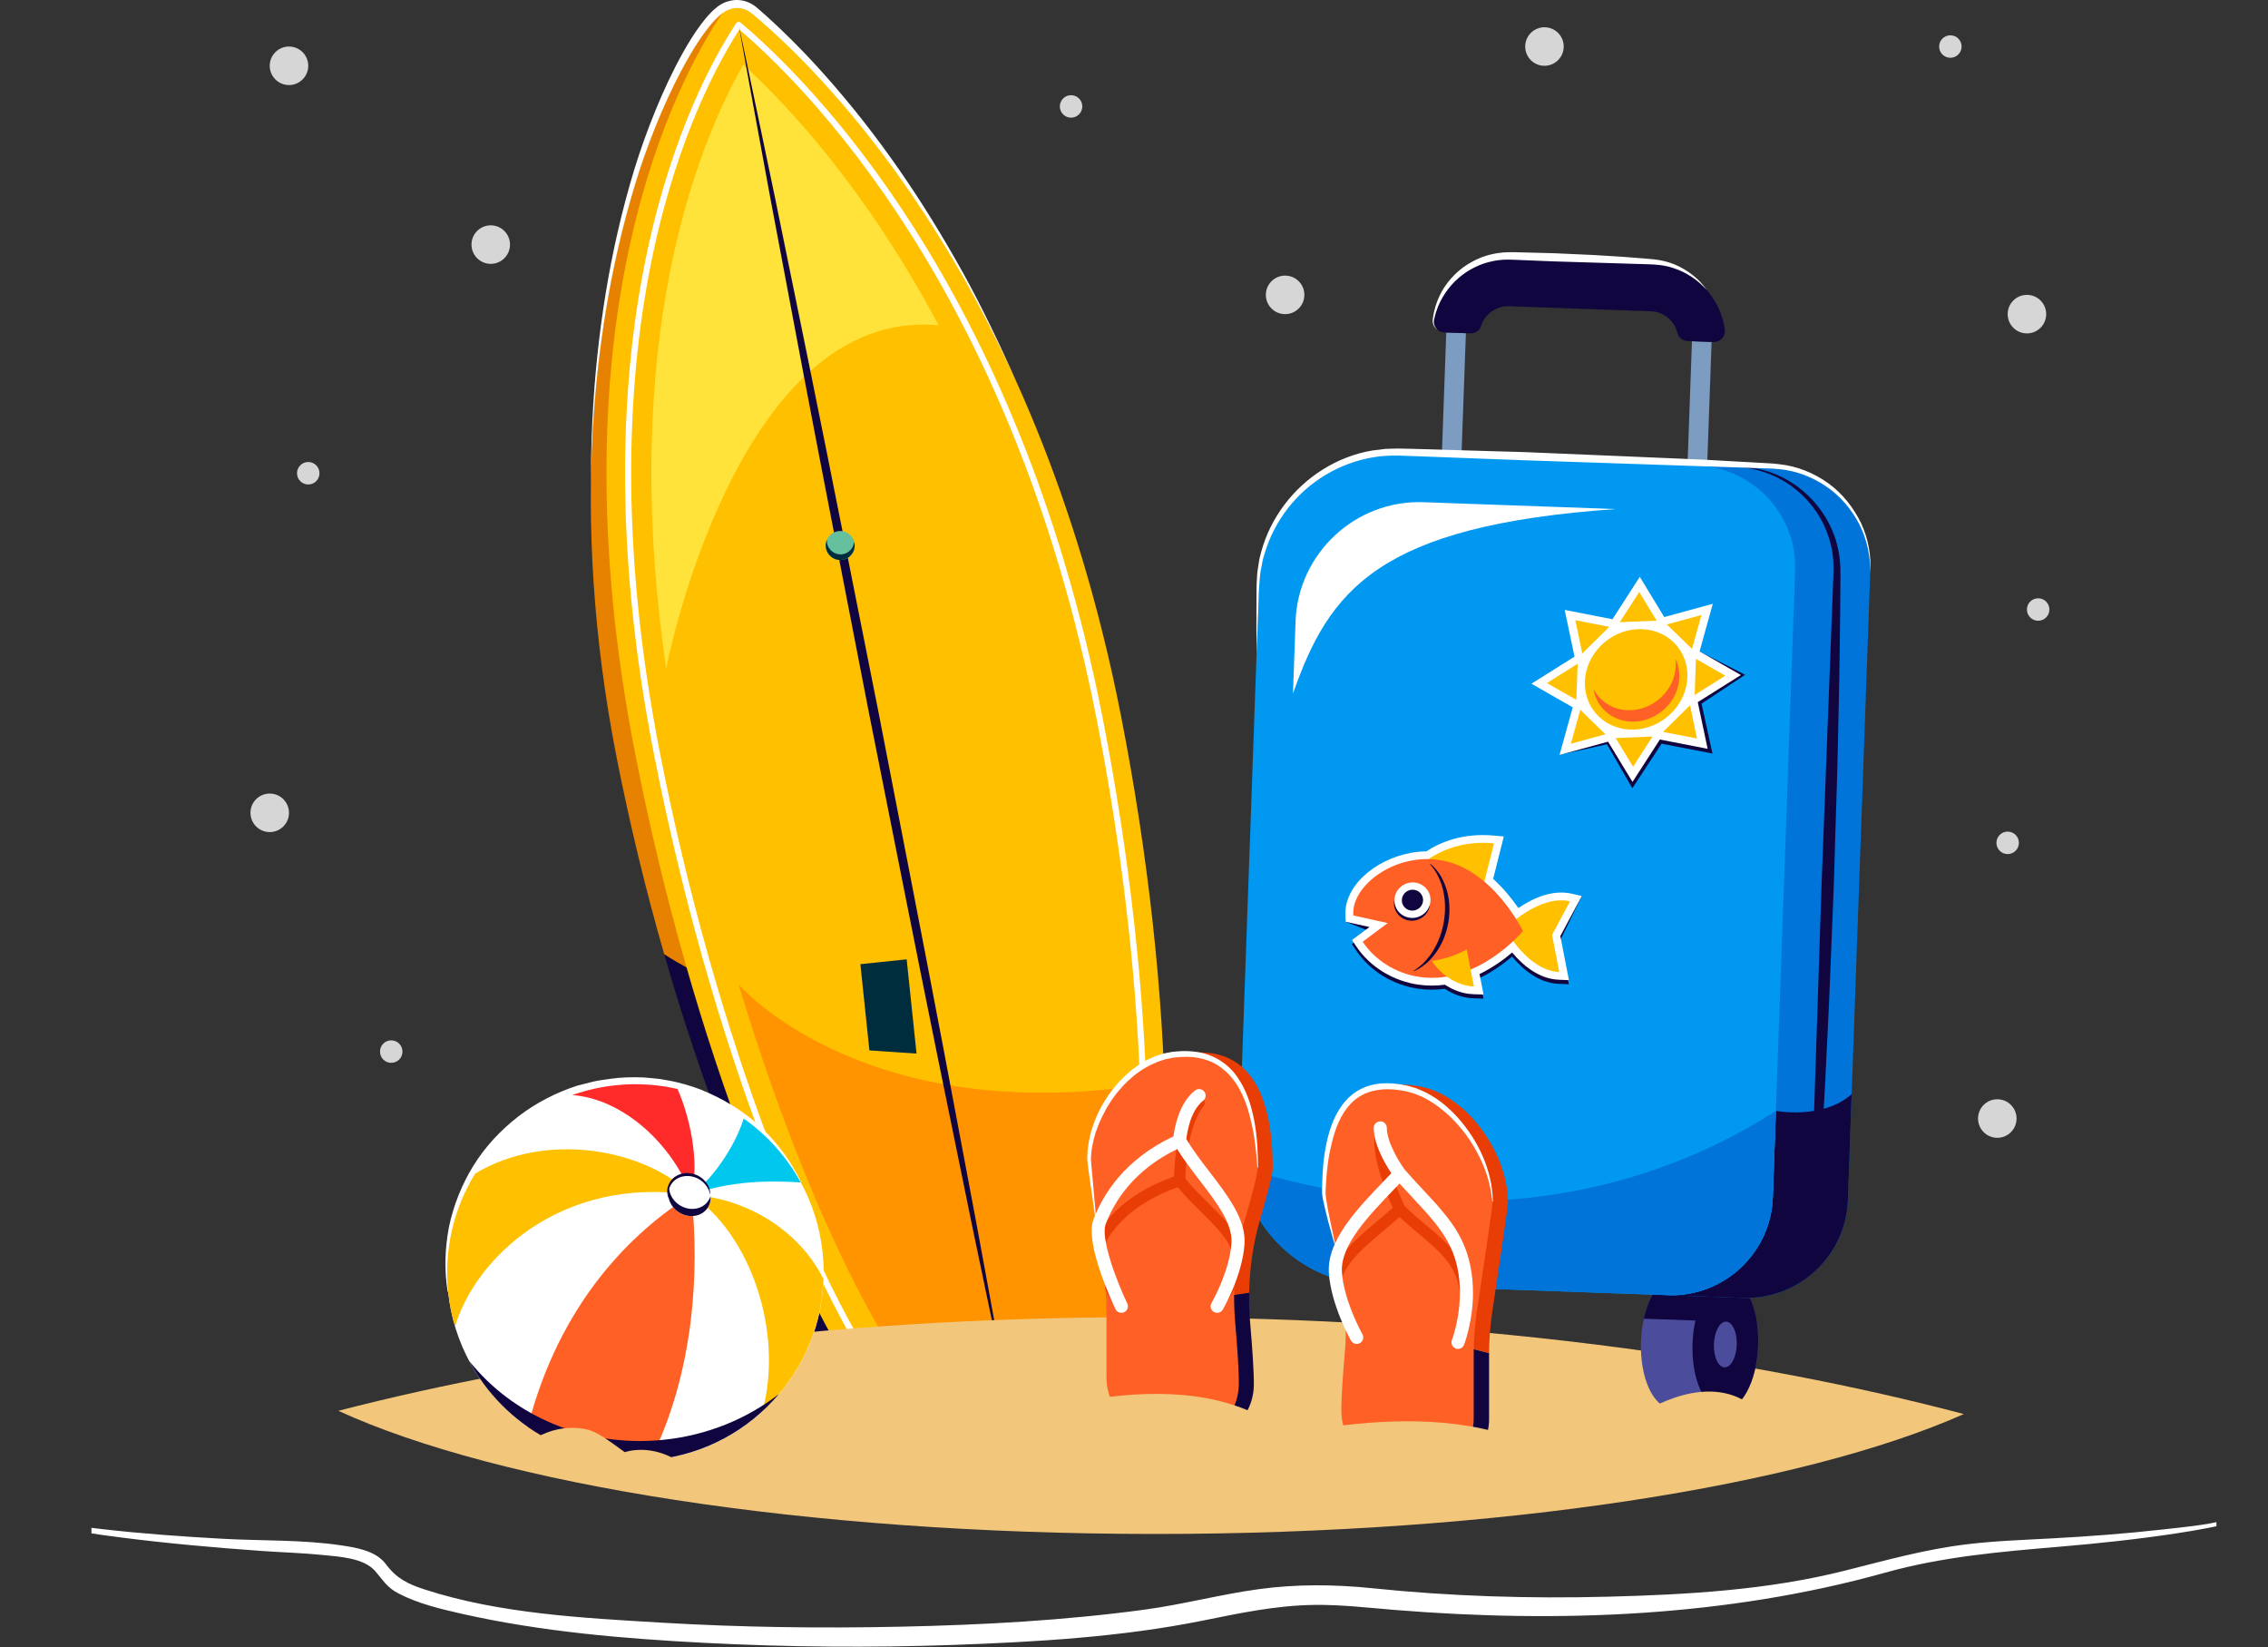 <?xml version="1.0" encoding="UTF-8" standalone="no"?>
<!DOCTYPE svg PUBLIC "-//W3C//DTD SVG 1.1//EN" "http://www.w3.org/Graphics/SVG/1.1/DTD/svg11.dtd">
<svg width="100%" height="100%" viewBox="0 0 555 403" version="1.1" xmlns="http://www.w3.org/2000/svg" xmlns:xlink="http://www.w3.org/1999/xlink" xml:space="preserve" xmlns:serif="http://www.serif.com/" style="fill-rule:evenodd;clip-rule:evenodd;stroke-linejoin:round;stroke-miterlimit:10;">
    <rect x="0" y="0" width="555" height="403" fill="#333333" stroke="none"/>
    <g transform="matrix(1,0,0,1,22.381,-31.028)">
        <g transform="matrix(1,0,0,1,224.579,266.783)">
            <path d="M0,115.449L-20.82,117.179C-28.03,117.779 -31.34,115.25 -34.36,111.119C-49.76,90.119 -65.81,56.079 -78.74,16.26C-80.72,10.189 -82.61,3.989 -84.42,-2.33C-83.75,-1.87 -56.15,16.939 -20.28,12.199L-12.74,50.569L0,115.449Z" style="fill:rgb(17,5,63);fill-rule:nonzero;"/>
        </g>
        <g transform="matrix(1,0,0,1,204.299,37.882)">
            <path d="M0,241.1C-35.87,245.84 -63.47,227.031 -64.14,226.571L-64.149,226.571C-68.62,211.04 -72.56,194.84 -75.8,178.38C-87.59,118.36 -81.04,69.04 -70.92,36.69C-64.47,16.11 -54.14,-2.819 -48.279,-4.74L0,241.1Z" style="fill:rgb(231,129,0);fill-rule:nonzero;"/>
        </g>
        <g transform="matrix(1,0,0,1,251.911,210.276)">
            <path d="M0,-4.257C13.522,64.597 14.438,130.952 3.12,165.085C2.207,167.839 -0.245,169.708 -3.266,169.958L-48.271,173.695C-51.291,173.946 -54.387,172.538 -56.335,170.022C-80.481,138.834 -105.243,74.459 -118.767,5.605C-139.9,-101.996 -108.206,-160.082 -97.883,-175.492C-96.265,-177.908 -92.72,-178.203 -90.22,-176.129C-74.27,-162.901 -21.134,-111.859 0,-4.257" style="fill:rgb(255,192,0);fill-rule:nonzero;"/>
        </g>
        <g transform="matrix(-1,0,0,1,195.539,46.842)">
            <path d="M54.89,147.7L54.901,147.7C66.68,66.91 46.94,19.17 36.031,0C25.09,10.01 6.01,30.39 -11.79,63.78C37.821,59.08 54.89,147.7 54.89,147.7" style="fill:rgb(255,226,58);fill-rule:nonzero;"/>
        </g>
        <g transform="matrix(-0.997,0.083,0.083,0.997,161.793,278.783)">
            <path d="M-75.781,97.288L-34.058,97.288C-19.803,74.983 -6.444,36.448 2.841,-7.17C2.841,-7.17 -22.491,27.965 -87.952,25.821C-86.472,55.269 -82.328,80.543 -75.781,97.288" style="fill:rgb(255,147,0);fill-rule:nonzero;"/>
        </g>
        <g transform="matrix(1,0,0,1,249.959,42.442)">
            <path d="M0,332.27C-0.27,333.09 -1,333.64 -1.9,333.72L-47.35,337.49C-48.25,337.57 -49.17,337.15 -49.74,336.4C-73.939,305.16 -98.21,241.02 -111.56,173.04C-132.24,67.73 -102.01,10.54 -91.58,-5.3C-75.37,8.33 -24,58.73 -3.31,164.05C10.04,232.04 11.33,298.08 0,332.27Z" style="fill:none;fill-rule:nonzero;stroke:white;stroke-width:1.5px;"/>
        </g>
        <g transform="matrix(1,0,0,1,158.366,372.709)">
            <path d="M0,-335.691C3.005,-321.754 5.863,-307.789 8.799,-293.839L17.357,-251.94C23.04,-224.003 28.518,-196.024 34.107,-168.069C39.512,-140.077 45.016,-112.105 50.328,-84.094L58.25,-42.071C60.808,-28.046 63.444,-14.037 65.932,0C62.926,-13.935 60.067,-27.901 57.131,-41.85L48.57,-83.75C42.895,-111.688 37.409,-139.664 31.825,-167.621C26.427,-195.614 20.915,-223.585 15.608,-251.596L7.686,-293.62C5.126,-307.644 2.49,-321.653 0,-335.691" style="fill:rgb(17,5,63);fill-rule:nonzero;"/>
        </g>
        <g transform="matrix(1,0,0,1,226.136,55.854)">
            <path d="M0,68.129C-4.135,59.257 -8.499,50.487 -13.379,42C-18.274,33.525 -23.539,25.263 -29.254,17.319C-34.967,9.376 -41.13,1.754 -47.763,-5.437C-51.066,-9.044 -54.516,-12.517 -58.094,-15.849C-58.984,-16.686 -59.883,-17.516 -60.804,-18.319C-61.713,-19.136 -62.633,-19.94 -63.572,-20.722C-64.041,-21.107 -64.498,-21.537 -64.979,-21.872C-65.467,-22.208 -66.004,-22.471 -66.569,-22.645C-67.7,-22.988 -68.947,-22.954 -70.032,-22.496L-70.034,-22.496L-70.041,-22.494C-70.143,-22.454 -70.257,-22.506 -70.296,-22.608L-70.305,-22.64L-70.312,-22.673L-70.056,-22.523C-71.213,-22.099 -72.218,-21.27 -73.119,-20.384C-74.023,-19.489 -74.85,-18.509 -75.623,-17.49C-77.171,-15.451 -78.554,-13.284 -79.843,-11.065C-82.422,-6.625 -84.655,-1.987 -86.688,2.731C-88.715,7.453 -90.526,12.268 -92.123,17.153C-93.697,22.046 -95.099,26.995 -96.328,31.987C-98.803,41.968 -100.596,52.113 -101.846,62.321C-103.09,72.531 -103.746,82.81 -103.918,93.095C-103.916,82.808 -103.431,72.51 -102.353,62.26C-101.27,52.013 -99.64,41.809 -97.32,31.744C-96.168,26.709 -94.843,21.714 -93.337,16.759C-91.81,11.811 -90.064,6.928 -88.097,2.129C-86.122,-2.669 -83.944,-7.392 -81.389,-11.962C-80.11,-14.246 -78.732,-16.49 -77.146,-18.65C-76.353,-19.73 -75.495,-20.786 -74.509,-21.792C-73.511,-22.783 -72.415,-23.795 -70.675,-24.411C-69.762,-24.733 -68.761,-24.256 -68.438,-23.343C-68.405,-23.252 -68.38,-23.149 -68.363,-23.057L-68.357,-23.023L-70.807,-24.325L-70.804,-24.326C-69.243,-24.959 -67.527,-24.966 -66.01,-24.485C-65.251,-24.241 -64.538,-23.88 -63.9,-23.427C-63.736,-23.319 -63.59,-23.19 -63.437,-23.071L-63.069,-22.755L-62.37,-22.142C-61.431,-21.333 -60.513,-20.503 -59.606,-19.662C-58.688,-18.832 -57.794,-17.979 -56.909,-17.119C-53.351,-13.692 -49.934,-10.133 -46.668,-6.446C-40.111,0.906 -34.048,8.671 -28.448,16.74C-22.846,24.81 -17.708,33.183 -12.948,41.754C-8.203,50.337 -3.984,59.189 0,68.129" style="fill:white;fill-rule:nonzero;"/>
        </g>
        <g transform="matrix(1,0,0,1,5.68434e-14,-1.392)">
            <clipPath id="_clip1">
                <rect x="0" y="342.335" width="520" height="98.988" clip-rule="nonzero"/>
            </clipPath>
            <g clip-path="url(#_clip1)">
                <g transform="matrix(0.002,-1,-1,-0.002,256.832,182.285)">
                    <path d="M-195.675,-201.74C-213.315,-162.211 -225.255,-88.332 -225.404,-3.692C-225.555,82.078 -213.556,156.838 -195.675,196.031C-182.375,144.994 -172.505,76.802 -172.367,-1.478C-172.227,-81.138 -182.205,-150.376 -195.675,-201.74" style="fill:rgb(242,198,123);fill-rule:nonzero;"/>
                </g>
                <g transform="matrix(1,0,0,1,-22.381,435.298)">
                    <path d="M0,-35.131C0.848,-32.669 8.677,-31.312 10.488,-30.946C15.281,-29.98 20.145,-29.344 25,-28.788C34.817,-27.664 44.683,-26.961 54.548,-26.421C64.098,-25.899 73.913,-26.224 83.383,-24.831C87.214,-24.269 91.977,-23.507 94.446,-20.196C97.034,-16.727 99.747,-15.371 103.997,-13.997C122.292,-8.08 142.676,-7.046 161.747,-5.911C181.322,-4.746 200.944,-4.499 220.546,-4.92C240.434,-5.347 260.384,-6.421 280.109,-9.09C289.481,-10.359 298.625,-12.81 307.977,-14.092C317.277,-15.366 326.621,-15.277 335.941,-14.313C355.021,-12.338 374.223,-11.76 393.395,-12.251C412.707,-12.745 432.589,-13.871 451.388,-18.608C461.313,-21.108 470.961,-23.818 481.165,-25.062C488.147,-25.912 495.178,-26.141 502.198,-26.523C511.187,-27.012 520.177,-27.684 529.125,-28.688C534.245,-29.263 539.425,-29.707 544.431,-30.941C553.45,-33.164 554.415,-34.798 554.888,-35.395C555.515,-32.788 549.26,-31.273 547.487,-30.767C542.577,-29.367 537.512,-28.501 532.471,-27.733C522.899,-26.276 513.249,-25.264 503.602,-24.448C489.337,-23.242 475.237,-22.021 461.375,-18.152C422.532,-7.308 381.466,-5.765 341.363,-9.011C334.7,-9.551 328.119,-10.348 321.413,-10.242C312.179,-10.097 303.489,-8.255 294.491,-6.437C274.391,-2.375 253.664,-1.184 233.21,-0.454C213.065,0.264 192.893,0.085 172.76,-0.945C152.757,-1.969 132.517,-3.668 112.942,-8.089C107.754,-9.261 102.335,-10.566 97.579,-13.013C94.643,-14.524 93.784,-16.257 91.803,-18.529C88.984,-21.765 82.987,-22.051 79.014,-22.454C74.043,-22.958 69.027,-23.091 64.043,-23.445C52.547,-24.263 41.057,-25.274 29.624,-26.74C24.124,-27.446 18.619,-28.226 13.192,-29.378C10.673,-29.912 -0.078,-31.983 0,-35.131" style="fill:white;fill-rule:nonzero;"/>
                </g>
            </g>
        </g>
        <g transform="matrix(-0.102,-0.995,-0.995,0.102,123.782,297.224)">
            <path d="M-45.822,-50.74C-71.262,-50.74 -91.884,-30.118 -91.884,-4.678C-91.884,20.759 -71.261,41.382 -45.822,41.382C-20.384,41.381 0.239,20.76 0.238,-4.679C0.239,-30.118 -20.384,-50.741 -45.822,-50.74" style="fill:white;fill-rule:nonzero;"/>
        </g>
        <g transform="matrix(1,0,0,1,87.17,294.603)">
            <path d="M0,52.421C-0.868,47.2 -0.675,41.796 0.326,36.525C1.439,31.277 3.457,26.183 6.32,21.572C9.177,16.952 12.965,12.926 17.258,9.575C21.586,6.256 26.505,3.709 31.71,2.028L35.684,1.021C37.013,0.71 38.379,0.585 39.724,0.362C42.424,-0.033 45.165,-0.094 47.89,0.015C49.251,0.085 50.605,0.269 51.96,0.4C53.299,0.657 54.651,0.837 55.973,1.162C58.618,1.796 61.228,2.606 63.692,3.744C68.652,5.925 73.252,8.901 77.124,12.627C80.936,16.402 84.182,20.734 86.41,25.535L86.413,25.541C86.437,25.591 86.414,25.65 86.364,25.674C86.316,25.696 86.261,25.677 86.235,25.632C81.13,16.463 72.882,9.04 63.11,5.182C58.248,3.236 53.057,2.054 47.814,1.894C45.197,1.836 42.565,1.887 39.976,2.293C38.687,2.517 37.376,2.641 36.104,2.947L32.302,3.938C22.292,7.07 13.449,13.697 7.62,22.432C1.8,31.188 -0.785,41.942 0.199,52.4C0.204,52.456 0.164,52.505 0.109,52.51C0.057,52.515 0.01,52.478 0.001,52.427L0,52.421Z" style="fill:white;fill-rule:nonzero;"/>
        </g>
        <g transform="matrix(-0.37,-0.929,-0.929,0.37,97.575,306.571)">
            <path d="M-33.768,-39.533C-17.576,-11.48 -28.695,15.413 -42.31,26.099C-39.47,25.852 -36.611,25.33 -33.768,24.522C-23.616,21.636 -15.229,15.556 -9.382,7.689C-6.116,-12.13 -18.879,-32.916 -33.768,-39.533" style="fill:rgb(255,192,0);fill-rule:nonzero;"/>
        </g>
        <g transform="matrix(0.825,-0.565,-0.565,-0.825,152.163,313.347)">
            <path d="M-10.081,-5.21C-7.041,7.567 -10.399,23.391 -20.297,31.38C-16.816,30.463 -13.382,29.106 -10.081,27.306C-5.525,24.828 -1.563,21.693 1.761,18.07C0.575,11.381 -3.626,0.344 -10.081,-5.21" style="fill:rgb(255,42,42);fill-rule:nonzero;"/>
        </g>
        <g transform="matrix(1,0,0,1,173.557,307.711)">
            <path d="M0,12.59C-7.81,12.08 -17.51,12.21 -26.77,15.63C-20.52,10.92 -15.56,2.38 -13.96,-3.04C-8.22,1 -3.41,6.34 0,12.59" style="fill:rgb(0,199,238);fill-rule:nonzero;"/>
        </g>
        <g transform="matrix(-1,0,0,1,118.897,324.24)">
            <path d="M-17.87,64.001L-17.86,64.001C-6.82,64.9 3.66,61.801 12.13,55.891C4.359,25.411 -13.5,8.071 -27.891,-0.899C-30,17.761 -28.52,42.781 -17.87,64.001" style="fill:rgb(255,96,38);fill-rule:nonzero;"/>
        </g>
        <g transform="matrix(0,1,1,0,168.868,366.001)">
            <path d="M-22.08,10.26L-22.07,10.26C-9.41,9.84 2.16,4.22 10.32,-4.69C-9.36,0.659 -33.28,-7.85 -42.66,-22.08C-41.87,-8.82 -34.229,4.15 -22.08,10.26" style="fill:rgb(255,192,0);fill-rule:nonzero;"/>
        </g>
        <g transform="matrix(-0.102,-0.995,-0.995,0.102,145.293,318.602)">
            <path d="M-5.068,-5.612C-7.826,-5.922 -10.062,-3.893 -10.062,-1.08C-10.062,1.734 -7.826,4.266 -5.068,4.576C-2.31,4.886 -0.074,2.857 -0.073,0.044C-0.074,-2.77 -2.31,-5.302 -5.068,-5.612" style="fill:white;fill-rule:nonzero;"/>
        </g>
        <g transform="matrix(1,0,0,1,141.219,318)">
            <path d="M0,6.116C-0.281,5.493 -0.366,4.782 -0.317,4.064C-0.229,3.352 0.038,2.649 0.455,2.033C1.305,0.786 2.817,0.093 4.288,-0.008C5.773,-0.032 7.255,0.459 8.347,1.408C8.887,1.887 9.347,2.446 9.684,3.066C9.985,3.705 10.205,4.381 10.208,5.065L10.208,5.073C10.208,5.094 10.191,5.11 10.171,5.11C10.153,5.11 10.139,5.098 10.135,5.081C9.565,2.482 6.943,0.581 4.324,0.74C3.024,0.785 1.729,1.368 0.912,2.396C0.078,3.411 -0.213,4.818 0.073,6.1C0.078,6.12 0.065,6.14 0.045,6.144C0.027,6.148 0.011,6.139 0.003,6.124L0,6.116Z" style="fill:rgb(17,5,63);fill-rule:nonzero;"/>
        </g>
        <g transform="matrix(1,0,0,1,151.485,326.842)">
            <path d="M0,-3.156C0.211,-0.695 -1.505,1.4 -4.092,1.664C-6.897,1.95 -9.642,-0.02 -10.23,-2.735C-10.416,-3.57 -10.368,-4.38 -10.141,-5.106C-10.119,-4.897 -10.088,-4.689 -10.046,-4.472C-9.457,-1.759 -6.714,0.203 -3.918,-0.083C-1.979,-0.28 -0.517,-1.515 0,-3.156" style="fill:rgb(17,5,63);fill-rule:nonzero;"/>
        </g>
        <g transform="matrix(0.106,-0.994,-0.994,-0.106,129.39,338.83)">
            <path d="M-28.937,-42.165C-38.473,-35.711 -45.601,-25.696 -48.162,-13.543C-52.132,5.303 -43.96,23.896 -28.937,34.083C-41.106,22.087 -47.057,3.623 -43.089,-15.214C-40.855,-25.811 -35.792,-35.044 -28.937,-42.165" style="fill:rgb(17,5,63);fill-rule:nonzero;"/>
        </g>
        <g transform="matrix(-0.02,1,1,0.02,125.486,364.047)">
            <path d="M22.138,-20.166C22.138,-20.166 15.184,-14.203 16.653,-4.506C17.121,-1.421 19.283,1.292 22.138,5.46C22.138,5.46 18.975,13.609 26.599,21.837L22.138,-20.166Z" style="fill:rgb(242,198,123);fill-rule:nonzero;"/>
        </g>
        <g transform="matrix(1,0,0,1,387.78,376.011)">
            <path d="M0,-32.559C-4.434,-32.717 -8.284,-25.657 -8.6,-16.79C-8.915,-7.923 -5.577,-0.607 -1.145,-0.45L11.472,0C15.905,0.158 19.755,-6.902 20.07,-15.769C20.387,-24.636 17.049,-31.952 12.615,-32.11L0,-32.559Z" style="fill:rgb(76,76,157);fill-rule:nonzero;"/>
        </g>
        <g transform="matrix(-0.999,-0.036,-0.036,0.999,380.086,342.84)">
            <path d="M-27.866,10.807L-0.175,10.807C-1.31,4.696 -4.254,0.338 -7.709,0.338L-20.333,0.338C-23.787,0.338 -26.731,4.697 -27.866,10.807" style="fill:rgb(17,5,63);fill-rule:nonzero;"/>
        </g>
        <g transform="matrix(0.036,-0.999,-0.999,-0.036,400.395,351.945)">
            <path d="M-8.027,-7.746C-16.9,-7.747 -24.092,-4.151 -24.092,0.286C-24.092,4.722 -16.9,8.318 -8.027,8.319C0.845,8.318 8.038,4.723 8.038,0.286C8.038,-4.151 0.846,-7.746 -8.027,-7.746" style="fill:rgb(17,5,63);fill-rule:nonzero;"/>
        </g>
        <g transform="matrix(0.036,-0.999,-0.999,-0.036,400.022,357.164)">
            <path d="M-2.798,-2.7C-5.89,-2.7 -8.396,-1.446 -8.396,0.1C-8.395,1.645 -5.89,2.898 -2.798,2.898C0.294,2.897 2.8,1.644 2.799,0.099C2.8,-1.446 0.294,-2.699 -2.798,-2.7" style="fill:rgb(76,76,157);fill-rule:nonzero;"/>
        </g>
        <g transform="matrix(1,0,0,1,315.632,373.442)">
            <path d="M0,-32.559C-4.433,-32.717 -8.283,-25.657 -8.599,-16.79C-8.914,-7.923 -5.576,-0.608 -1.144,-0.45L11.473,0C15.906,0.158 19.756,-6.903 20.071,-15.769C20.388,-24.636 17.05,-31.952 12.616,-32.11L0,-32.559Z" style="fill:rgb(76,76,157);fill-rule:nonzero;"/>
        </g>
        <g transform="matrix(-0.999,-0.036,-0.036,0.999,307.938,340.271)">
            <path d="M-27.866,10.807L-0.175,10.807C-1.31,4.696 -4.254,0.338 -7.709,0.338L-20.333,0.338C-23.787,0.338 -26.731,4.697 -27.866,10.807" style="fill:rgb(17,5,63);fill-rule:nonzero;"/>
        </g>
        <g transform="matrix(0.036,-0.999,-0.999,-0.036,328.248,349.375)">
            <path d="M-8.027,-7.746C-16.899,-7.747 -24.092,-4.151 -24.092,0.286C-24.091,4.722 -16.9,8.318 -8.027,8.319C0.845,8.318 8.038,4.723 8.038,0.286C8.038,-4.151 0.846,-7.746 -8.027,-7.746" style="fill:rgb(17,5,63);fill-rule:nonzero;"/>
        </g>
        <g transform="matrix(0.036,-0.999,-0.999,-0.036,327.874,354.594)">
            <path d="M-2.798,-2.7C-5.89,-2.7 -8.396,-1.446 -8.396,0.1C-8.395,1.645 -5.89,2.898 -2.798,2.898C0.294,2.897 2.8,1.644 2.799,0.099C2.8,-1.446 0.294,-2.699 -2.798,-2.7" style="fill:rgb(76,76,157);fill-rule:nonzero;"/>
        </g>
        <g transform="matrix(-0.999,-0.036,-0.036,0.999,332.144,112.313)">
            <rect x="-4.198" y="0.075" width="4.809" height="34.293" style="fill:rgb(125,156,194);"/>
        </g>
        <g transform="matrix(-0.999,-0.036,-0.036,0.999,392.271,114.454)">
            <rect x="-4.199" y="0.075" width="4.81" height="34.293" style="fill:rgb(125,156,194);"/>
        </g>
        <g transform="matrix(1,0,0,1,337.411,96.254)">
            <path d="M0,16.321C1.159,16.363 2.261,15.669 2.608,14.563C3.525,11.646 6.306,9.573 9.506,9.687L44.166,10.921C47.365,11.035 49.991,13.301 50.698,16.275C50.967,17.404 52.017,18.174 53.175,18.215L59.556,18.442C61.166,18.5 62.487,17.11 62.281,15.511C61.146,6.69 53.75,-0.291 44.577,-0.618L9.916,-1.852C0.743,-2.179 -7.131,4.258 -8.891,12.976C-9.21,14.556 -7.991,16.037 -6.38,16.094L0,16.321Z" style="fill:rgb(17,5,63);fill-rule:nonzero;"/>
        </g>
        <g transform="matrix(1,0,0,1,395.259,102.502)">
            <path d="M0,-0.548C-2.179,-2.993 -4.991,-4.88 -8.106,-5.881C-11.219,-6.992 -14.559,-6.776 -17.82,-6.928L-37.475,-7.529L-47.299,-7.929C-48.119,-7.976 -48.927,-7.949 -49.741,-7.936C-50.551,-7.856 -51.364,-7.804 -52.159,-7.622C-53.758,-7.324 -55.321,-6.81 -56.774,-6.072C-59.707,-4.651 -62.234,-2.403 -64.037,0.319C-64.918,1.689 -65.691,3.149 -66.172,4.717C-66.323,5.098 -66.409,5.499 -66.512,5.895C-66.601,6.293 -66.745,6.684 -66.772,7.091C-66.828,7.91 -66.451,8.732 -65.814,9.25C-66.508,8.808 -67.021,7.994 -67.055,7.076C-67.062,6.599 -66.947,6.223 -66.893,5.8C-66.822,5.386 -66.768,4.966 -66.646,4.563C-66.289,2.91 -65.619,1.327 -64.813,-0.19C-63.112,-3.173 -60.556,-5.75 -57.443,-7.414C-56.681,-7.862 -55.86,-8.194 -55.045,-8.545C-54.206,-8.824 -53.364,-9.125 -52.489,-9.287C-51.624,-9.508 -50.737,-9.596 -49.852,-9.706C-48.985,-9.75 -48.016,-9.798 -47.232,-9.777L-37.403,-9.526L-27.582,-9.082C-24.31,-8.865 -21.036,-8.716 -17.767,-8.432C-16.122,-8.293 -14.519,-8.2 -12.84,-8.022C-11.107,-7.826 -9.405,-7.419 -7.812,-6.766C-6.223,-6.102 -4.746,-5.219 -3.424,-4.173C-2.082,-3.151 -0.944,-1.898 0,-0.548" style="fill:white;fill-rule:nonzero;"/>
        </g>
        <g transform="matrix(1,0,0,1,392.992,349.033)">
            <path d="M0,-204.094L18.376,-203.44C32.011,-202.954 42.768,-191.402 42.282,-177.767L36.82,-24.403C36.334,-10.758 24.782,0 11.147,-0.487L-7.229,-1.141L0,-204.094Z" style="fill:rgb(0,116,216);fill-rule:nonzero;"/>
        </g>
        <g transform="matrix(1,0,0,1,430.736,349.032)">
            <path d="M0,-50.327L-0.924,-24.402C-1.41,-10.758 -12.962,0 -26.597,-0.486L-44.973,-1.14C-31.338,-0.655 -19.776,-11.412 -19.29,-25.056L-18.536,-46.23C-18.536,-46.23 -7.051,-44.041 0,-50.327" style="fill:rgb(17,5,63);fill-rule:nonzero;"/>
        </g>
        <g transform="matrix(1,0,0,1,402.484,348.406)">
            <path d="M0,-203.133C2.412,-203.167 4.852,-202.869 7.212,-202.199C9.566,-201.513 11.821,-200.452 13.895,-199.094C18.041,-196.376 21.425,-192.401 23.445,-187.742C24.462,-185.415 25.087,-182.913 25.36,-180.369C25.494,-179.12 25.523,-177.761 25.506,-176.582L25.487,-172.966C25.483,-168.142 25.375,-163.323 25.322,-158.502C25.229,-148.859 24.954,-139.222 24.754,-129.583L23.879,-100.675L22.708,-71.778C22.215,-62.149 21.823,-52.516 21.229,-42.891L20.378,-28.453L20.14,-24.843C20.074,-23.667 19.945,-22.31 19.723,-21.072C19.27,-18.55 18.451,-16.102 17.288,-13.843C14.933,-9.336 11.265,-5.612 6.929,-3.2C4.761,-1.993 2.433,-1.102 0.035,-0.582C-2.369,-0.085 -4.824,0.034 -7.229,-0.175C-2.408,-0.01 2.442,-1.305 6.535,-3.841C10.636,-6.363 13.98,-10.091 16.023,-14.443C17.043,-16.619 17.749,-18.939 18.096,-21.316C18.269,-22.506 18.35,-23.7 18.377,-24.906L18.496,-28.519L18.974,-42.972L20.884,-100.782L23.094,-158.581L23.646,-173.031L23.784,-176.643C23.843,-177.849 23.847,-179.046 23.759,-180.245C23.582,-182.64 23.043,-185.006 22.181,-187.249C20.452,-191.736 17.379,-195.692 13.468,-198.498C9.565,-201.319 4.82,-202.955 0,-203.133" style="fill:rgb(17,5,63);fill-rule:nonzero;"/>
        </g>
        <g transform="matrix(1,0,0,1,416.908,319.462)">
            <path d="M0,-148.85L-5.462,4.514C-5.948,18.159 -17.5,28.917 -31.145,28.43L-103.86,25.84C-122.227,25.186 -136.711,9.622 -136.058,-8.735L-131.207,-144.915C-130.554,-163.282 -114.998,-177.767 -96.632,-177.113L-23.916,-174.523C-10.271,-174.037 0.485,-162.485 0,-148.85" style="fill:rgb(0,152,240);fill-rule:nonzero;"/>
        </g>
        <g transform="matrix(1,0,0,1,412.2,348.377)">
            <path d="M0,-45.575L-0.754,-24.401C-1.24,-10.757 -12.802,0 -26.437,-0.485L-99.152,-3.075C-115.576,-3.66 -128.898,-16.17 -131.062,-31.93C-109.574,-24.849 -52.979,-11.627 0,-45.575" style="fill:rgb(0,116,216);fill-rule:nonzero;"/>
        </g>
        <g transform="matrix(-0.331,-0.944,-0.944,0.331,300.207,146.845)">
            <path d="M-32.295,-65.759C-16.915,-9.653 -27.738,6.847 -48.764,23.648L-32.295,17.206C-16.81,11.148 -9.105,-6.474 -15.159,-21.95L-32.295,-65.759Z" style="fill:white;fill-rule:nonzero;"/>
        </g>
        <g transform="matrix(1,0,0,1,359.234,198.649)">
            <path d="M0,17.022C0,17.022 9.771,14.913 11.626,14.447L17.174,24.095L17.826,25.23L18.56,24.114L24.996,14.317L36.082,16.465L37.438,16.719L37.146,15.384L34.765,4.526L44.674,-2.033L45.418,-2.525L44.655,-2.936C42.946,-3.855 34.261,-8.208 34.261,-8.208L0,17.022Z" style="fill:rgb(17,5,63);fill-rule:nonzero;"/>
        </g>
        <g transform="matrix(1,0,0,1,393.079,191.661)">
            <path d="M0,11.142L10.549,4.51L0.442,-1.266L3.675,-12.92L-8.207,-9.67L-14.186,-19.517L-20.882,-9.144L-32.567,-11.419L-30.157,0.001L-40.706,6.632L-30.599,12.409L-33.831,24.061L-21.95,20.811L-15.972,30.659L-9.273,20.287L2.411,22.56L0,11.142Z" style="fill:white;fill-rule:nonzero;"/>
        </g>
        <g transform="matrix(-0.041,-0.999,-0.999,0.041,376.963,184.717)">
            <path d="M-12.547,-13.077C-19.315,-12.556 -24.802,-6.51 -24.802,0.425C-24.802,7.361 -19.315,12.561 -12.547,12.039C-5.779,11.517 -0.292,5.471 -0.292,-1.465C-0.292,-8.4 -5.779,-13.6 -12.547,-13.077" style="fill:rgb(255,192,0);fill-rule:nonzero;"/>
        </g>
        <g transform="matrix(1,0,0,1,388.558,203.15)">
            <path d="M0,-6.359C-0.203,-0.645 -5.092,4.175 -10.929,4.417C-16.105,4.631 -20.285,1.159 -21.004,-3.623C-19.374,-0.356 -15.9,1.786 -11.806,1.616C-5.977,1.374 -1.08,-3.453 -0.877,-9.16C-0.854,-9.79 -0.888,-10.403 -0.979,-10.99C-0.297,-9.619 0.061,-8.04 0,-6.359" style="fill:rgb(255,96,38);fill-rule:nonzero;"/>
        </g>
        <g transform="matrix(1,0,0,1,383.016,176.239)">
            <path d="M0,6.636L-9.022,7.01L-4.255,-0.374L0,6.636Z" style="fill:rgb(255,192,0);fill-rule:nonzero;"/>
        </g>
        <g transform="matrix(1,0,0,1,371.424,189.272)">
            <path d="M0,-4.891L-6.603,1.619L-8.318,-6.51L0,-4.891Z" style="fill:rgb(255,192,0);fill-rule:nonzero;"/>
        </g>
        <g transform="matrix(1,0,0,1,363.683,202.248)">
            <path d="M0,-8.833L-0.314,0L-7.509,-4.112L0,-8.833Z" style="fill:rgb(255,192,0);fill-rule:nonzero;"/>
        </g>
        <g transform="matrix(1,0,0,1,364.33,212.98)">
            <path d="M0,-8.295L6.157,-2.314L-2.301,0L0,-8.295Z" style="fill:rgb(255,192,0);fill-rule:nonzero;"/>
        </g>
        <g transform="matrix(1,0,0,1,372.985,218.225)">
            <path d="M0,-6.636L9.022,-7.01L4.255,0.374L0,-6.636Z" style="fill:rgb(255,192,0);fill-rule:nonzero;"/>
        </g>
        <g transform="matrix(1,0,0,1,384.578,205.192)">
            <path d="M0,4.891L6.602,-1.619L8.318,6.51L0,4.891Z" style="fill:rgb(255,192,0);fill-rule:nonzero;"/>
        </g>
        <g transform="matrix(1,0,0,1,392.318,192.216)">
            <path d="M0,8.833L0.314,0L7.509,4.112L0,8.833Z" style="fill:rgb(255,192,0);fill-rule:nonzero;"/>
        </g>
        <g transform="matrix(1,0,0,1,391.672,181.484)">
            <path d="M0,8.295L-6.158,2.314L2.301,0L0,8.295Z" style="fill:rgb(255,192,0);fill-rule:nonzero;"/>
        </g>
        <g transform="matrix(1,0,0,1,306.921,269.034)">
            <path d="M0,-12.504L5.799,-10.214L1.532,-7.041L2.512,-5.562C5.872,-0.48 11.647,3.06 17.96,3.908C20.027,4.186 22.14,4.184 24.251,3.903C25.689,4.838 27.674,5.804 30.036,6.121C30.437,6.175 30.851,6.21 31.272,6.224L33.714,6.299L32.738,1.283C35.96,-0.278 38.67,-2.246 40.71,-3.982C43.418,-0.755 47.32,2.487 52.142,2.683L54.606,2.783L52.507,-8.004L57.777,-18.803L42.108,-9.199L0,-12.504Z" style="fill:rgb(17,5,63);fill-rule:nonzero;"/>
        </g>
        <g transform="matrix(1,0,0,1,364.698,258.819)">
            <path d="M0,-8.588L-2.396,-9.141C-7.148,-10.239 -11.928,-8.087 -15.529,-5.647C-17.028,-7.824 -19.092,-10.423 -21.689,-12.777L-19.085,-23.143L-21.271,-23.354C-29.036,-24.103 -34.613,-21.762 -38.053,-19.512C-47.517,-19.391 -56.628,-13.121 -57.742,-5.843C-57.847,-5.159 -57.882,-4.442 -57.847,-3.711L-57.777,-2.289L-51.958,-0.999L-56.224,2.174L-55.245,3.653C-51.884,8.735 -46.109,12.275 -39.797,13.124C-37.729,13.401 -35.617,13.399 -33.506,13.118C-32.066,14.053 -30.083,15.018 -27.72,15.336C-27.318,15.39 -26.906,15.425 -26.483,15.438L-24.043,15.515L-25.019,10.498C-21.796,8.936 -19.087,6.969 -17.047,5.233C-14.339,8.46 -10.436,11.702 -5.615,11.897L-3.15,11.998L-5.25,1.211L0,-8.588Z" style="fill:white;fill-rule:nonzero;"/>
        </g>
        <g transform="matrix(-0.988,-0.151,-0.151,0.988,344.884,265.772)">
            <path d="M-14.603,-16.647C-6.8,-17.232 0.071,-7.631 0.071,-7.631C0.071,-7.631 -6.8,1.721 -14.603,0.849L-11.489,-7.842L-14.603,-16.647Z" style="fill:rgb(255,192,0);fill-rule:nonzero;"/>
        </g>
        <g transform="matrix(1,0,0,1,340.48,236.187)">
            <path d="M0,12.036L2.731,1.166C-9.36,0 -15.632,6.996 -15.632,6.996L0,12.036Z" style="fill:rgb(255,192,0);fill-rule:nonzero;"/>
        </g>
        <g transform="matrix(1,0,0,1,350.291,253.184)">
            <path d="M0,5.616C0,5.616 -10.827,18.797 -25.102,16.878C-31.353,16.038 -36.441,12.434 -39.217,8.237L-33.084,3.675L-41.513,1.805C-41.542,1.209 -41.516,0.619 -41.428,0.049C-40.436,-6.436 -30.939,-13.181 -20.712,-11.807C-7.499,-10.031 0,5.616 0,5.616" style="fill:rgb(255,96,38);fill-rule:nonzero;"/>
        </g>
        <g transform="matrix(1,0,0,1,338.303,263.3)">
            <path d="M0,9.061C-4.745,8.913 -8.724,5.394 -10.27,2.803C-7.408,2.478 -3.826,1.214 -1.763,0L0,9.061Z" style="fill:rgb(255,192,0);fill-rule:nonzero;"/>
        </g>
        <g transform="matrix(1,0,0,1,327.636,268.612)">
            <path d="M0,-26.256C0.999,-25.483 1.788,-24.462 2.49,-23.387C3.139,-22.28 3.638,-21.083 4.012,-19.846C4.757,-17.361 4.826,-14.708 4.452,-12.153C4.028,-9.605 3.142,-7.107 1.687,-4.965C0.959,-3.9 0.131,-2.906 -0.812,-2.039C-1.795,-1.217 -2.84,-0.465 -4.014,0L-4.072,-0.096C-1.979,-1.395 -0.301,-3.29 0.93,-5.409C2.161,-7.536 2.963,-9.902 3.336,-12.329C3.718,-14.752 3.689,-17.251 3.153,-19.65C2.617,-22.04 1.566,-24.35 -0.083,-26.179L0,-26.256Z" style="fill:rgb(17,5,63);fill-rule:nonzero;"/>
        </g>
        <g transform="matrix(1,0,0,1,327.52,255.39)">
            <path d="M0,-2.867C-0.363,-0.49 -2.612,1.174 -5.023,0.85C-7.435,0.527 -9.094,-1.664 -8.73,-4.041L0,-2.867Z" style="fill:rgb(17,5,63);fill-rule:nonzero;"/>
        </g>
        <g transform="matrix(0.133,-0.991,-0.991,-0.133,324.424,247)">
            <path d="M-4.365,-3.817C-6.769,-3.774 -8.718,-1.766 -8.718,0.665C-8.72,3.099 -6.769,5.035 -4.365,4.991C-1.961,4.947 -0.012,2.94 -0.012,0.508C-0.011,-1.924 -1.961,-3.861 -4.365,-3.817" style="fill:white;fill-rule:nonzero;"/>
        </g>
        <g transform="matrix(0.133,-0.991,-0.991,-0.133,323.946,248.744)">
            <path d="M-2.573,-2.251C-3.99,-2.224 -5.139,-1.041 -5.139,0.392C-5.138,1.826 -3.99,2.967 -2.573,2.942C-1.156,2.916 -0.007,1.731 -0.007,0.299C-0.008,-1.135 -1.156,-2.276 -2.573,-2.251" style="fill:rgb(17,5,63);fill-rule:nonzero;"/>
        </g>
        <g transform="matrix(1,0,0,1,435.274,160.415)">
            <path d="M0,10.851C0.103,6.709 -0.811,2.548 -2.67,-1.152C-4.598,-4.802 -7.334,-8.074 -10.772,-10.383C-14.183,-12.71 -18.16,-14.25 -22.283,-14.606L-23.826,-14.736L-25.379,-14.793L-28.484,-14.897L-34.697,-15.106L-84.393,-16.776L-109.236,-17.711C-113.374,-17.816 -117.531,-18.241 -121.615,-17.512C-125.688,-16.833 -129.63,-15.382 -133.176,-13.265C-140.286,-9.053 -145.751,-2.125 -148.115,5.81L-148.56,7.297C-148.69,7.796 -148.765,8.31 -148.869,8.816C-149.063,9.832 -149.294,10.844 -149.341,11.88C-149.568,13.938 -149.608,16.012 -149.689,18.082L-150.157,30.504C-150.202,26.356 -150.218,22.209 -150.188,18.064C-150.178,15.989 -150.212,13.933 -150.051,11.807C-150.036,10.745 -149.838,9.704 -149.674,8.656C-149.584,8.134 -149.524,7.603 -149.407,7.086L-149.003,5.544C-146.763,-2.672 -141.262,-9.978 -133.935,-14.534C-130.283,-16.829 -126.173,-18.439 -121.891,-19.168L-118.66,-19.567C-117.578,-19.623 -116.492,-19.625 -115.407,-19.653C-113.293,-19.637 -111.254,-19.545 -109.173,-19.495L-84.321,-18.773L-59.48,-17.728L-47.061,-17.204L-40.851,-16.935L-34.644,-16.589L-28.437,-16.245L-25.333,-16.072L-23.778,-15.982L-22.16,-15.811C-17.845,-15.343 -13.72,-13.651 -10.242,-11.15C-6.757,-8.634 -4.06,-5.169 -2.223,-1.378C-0.437,2.456 0.307,6.716 0,10.851" style="fill:white;fill-rule:nonzero;"/>
        </g>
        <g transform="matrix(1,0,0,1,379.876,365.483)">
            <path d="M0,11.051C0,11.051 16.555,0 27.674,10.53L0,11.051Z" style="fill:rgb(242,198,123);fill-rule:nonzero;"/>
        </g>
        <g transform="matrix(1,0,0,1,289.071,321.638)">
            <path d="M0,-4.808C0,-3.242 -1.45,2.129 -3.017,7.452C-4.743,13.352 -5.659,19.464 -5.776,25.671L-37.013,30.453C-37.034,27.073 -37.29,23.692 -37.791,20.331C-39.112,11.459 -41.639,-5.649 -41.639,-6.959C-41.639,-18.458 -32.143,-31.567 -20.814,-32.963C-2.175,-35.261 0,-16.307 0,-4.808" style="fill:rgb(232,62,6);fill-rule:nonzero;"/>
        </g>
        <g transform="matrix(1,0,0,1,284.445,361.76)">
            <path d="M0,8.16C-0.128,16.339 -7.247,22.61 -16.188,22.148C-25.13,21.686 -32.387,14.672 -32.387,6.487L-32.387,-9.669L-1.15,-14.45C-1.193,-11.927 -1.108,-9.397 -0.885,-6.859C-0.384,-1.131 0.043,4.955 0,8.16" style="fill:rgb(17,5,63);fill-rule:nonzero;"/>
        </g>
        <g transform="matrix(1,0,0,1,279.888,315.656)">
            <path d="M0,39.056C-0.756,30.29 0.062,21.537 2.494,13.248C4.056,7.922 5.507,2.551 5.507,0.98C5.507,-10.516 3.33,-29.472 -15.309,-27.17C-26.633,-25.771 -36.124,-12.668 -36.124,-1.172C-36.124,0.148 -33.605,17.247 -32.285,26.118C-31.761,29.641 -31.499,33.177 -31.499,36.712L-31.499,52.4C-31.499,60.589 -24.25,67.603 -15.309,68.066C-6.367,68.528 0.756,62.255 0.882,54.073C0.931,50.87 0.494,44.784 0,39.056" style="fill:rgb(255,96,38);fill-rule:nonzero;"/>
        </g>
        <g transform="matrix(1,0,0,1,285.32,300.831)">
            <path d="M0,15.805C-0.295,11.994 -0.646,8.192 -1.556,4.533C-2.376,0.879 -3.655,-2.713 -5.836,-5.591C-6.917,-7.026 -8.22,-8.247 -9.692,-9.18C-11.169,-10.112 -12.834,-10.724 -14.577,-11.022C-16.321,-11.323 -18.135,-11.318 -19.937,-11.119C-20.396,-11.089 -20.834,-11.014 -21.262,-10.916L-22.556,-10.653L-23.817,-10.235C-24.026,-10.164 -24.239,-10.102 -24.446,-10.023L-25.054,-9.745L-26.279,-9.212L-27.45,-8.548L-28.038,-8.217L-28.594,-7.831L-29.705,-7.054C-31.116,-5.92 -32.483,-4.701 -33.653,-3.289C-34.879,-1.927 -35.89,-0.383 -36.847,1.183C-37.722,2.794 -38.573,4.433 -39.191,6.166C-39.88,7.881 -40.258,9.688 -40.563,11.501L-40.683,12.873L-40.739,13.561C-40.754,13.694 -40.743,13.741 -40.743,13.853L-40.723,14.191L-40.466,17.023C-40.168,20.829 -39.743,24.629 -39.48,28.45L-39.48,28.455C-39.478,28.496 -39.509,28.533 -39.55,28.535C-39.589,28.538 -39.623,28.51 -39.629,28.471L-41.249,17.126C-41.375,16.18 -41.502,15.234 -41.605,14.282C-41.68,13.805 -41.641,13.312 -41.615,12.838L-41.539,11.402C-41.286,9.504 -40.949,7.603 -40.295,5.797C-39.103,2.151 -37.164,-1.236 -34.695,-4.17C-33.487,-5.662 -32.065,-6.966 -30.585,-8.184L-29.414,-9.024L-28.827,-9.442L-28.204,-9.804L-26.957,-10.528L-25.643,-11.123L-24.984,-11.417C-24.759,-11.5 -24.526,-11.565 -24.298,-11.639L-22.921,-12.075L-21.503,-12.346C-21.03,-12.447 -20.556,-12.52 -20.076,-12.547C-18.168,-12.733 -16.227,-12.717 -14.331,-12.367C-10.53,-11.712 -7.037,-9.462 -4.883,-6.266C-2.663,-3.106 -1.483,0.639 -0.775,4.384C-0.068,8.15 0.149,11.985 0.15,15.805C0.15,15.846 0.117,15.88 0.075,15.88C0.036,15.88 0.004,15.85 0.001,15.811L0,15.805Z" style="fill:white;fill-rule:nonzero;"/>
        </g>
        <g transform="matrix(1,0,0,1,280.997,316.738)">
            <path d="M0,17.797C-0.799,21.709 -1.247,25.694 -1.354,29.712C-2.771,32.536 -4.306,34.562 -4.423,34.71C-4.689,35.073 -5.104,35.265 -5.521,35.265C-5.818,35.265 -6.117,35.169 -6.373,34.977C-6.98,34.508 -7.098,33.634 -6.629,33.016C-6.586,32.963 -2.27,27.261 -1.812,22.082C-1.514,18.629 -5.67,14.526 -9.688,10.562C-11.605,8.664 -13.566,6.703 -15.165,4.721C-26.078,8.653 -30.928,14.515 -33.059,18.788C-34.199,21.08 -30.661,28.551 -27.783,33.122C-27.379,33.773 -27.57,34.636 -28.221,35.041C-28.455,35.191 -28.711,35.265 -28.967,35.265C-29.425,35.265 -29.883,35.03 -30.149,34.604C-30.607,33.868 -31.716,32.057 -32.846,29.818C-32.974,28.22 -33.154,26.622 -33.389,25.033C-33.762,22.519 -34.231,19.332 -34.722,16.039C-32.025,11.499 -26.664,5.904 -16.093,2.1C-15.985,-1.162 -15.325,-11.574 -11.03,-16.785C-10.54,-17.382 -9.655,-17.468 -9.069,-16.977C-8.473,-16.487 -8.388,-15.602 -8.877,-15.016C-12.778,-10.273 -13.258,0.235 -13.311,2.59C-11.766,4.571 -9.72,6.608 -7.727,8.579C-4.572,11.712 -1.514,14.718 0,17.797" style="fill:rgb(232,62,6);fill-rule:nonzero;"/>
        </g>
        <g transform="matrix(1,0,0,1,273.556,331.814)">
            <path d="M0,-14.165C-2.012,-16.78 -4.074,-19.479 -5.631,-22.114C-5.45,-23.728 -4.632,-29.078 -1.529,-31.491C-0.832,-32.032 -0.707,-33.036 -1.249,-33.733C-1.791,-34.431 -2.797,-34.556 -3.492,-34.014C-7.381,-30.989 -8.483,-25.099 -8.773,-22.786C-20.676,-17.183 -26.001,-8.669 -28.36,-2.436C-30.541,3.332 -23.749,17.845 -22.968,19.481C-22.693,20.056 -22.121,20.391 -21.524,20.391C-21.293,20.391 -21.059,20.341 -20.836,20.234C-20.04,19.854 -19.702,18.899 -20.083,18.103C-22.808,12.398 -26.651,2.086 -25.369,-1.303C-23.252,-6.899 -18.489,-14.52 -7.88,-19.671C-6.306,-17.147 -4.403,-14.645 -2.534,-12.215C1.721,-6.686 5.739,-1.462 5.417,3.329C4.948,10.308 0.578,17.913 0.534,17.989C0.091,18.752 0.352,19.731 1.114,20.174C1.367,20.32 1.643,20.391 1.915,20.391C2.466,20.391 3.002,20.106 3.299,19.595C3.494,19.259 8.087,11.278 8.607,3.544C9.01,-2.454 4.43,-8.407 0,-14.165" style="fill:white;fill-rule:nonzero;"/>
        </g>
        <g transform="matrix(0,1,1,0,268.864,404.463)">
            <path d="M-26.531,17.962L-10.172,17.962L-10.172,-26.531L-30.623,-26.531C-32.914,-14.392 -34.321,3.884 -26.531,17.962" style="fill:rgb(242,198,123);fill-rule:nonzero;"/>
        </g>
        <g transform="matrix(1,0,0,1,304.995,331.838)">
            <path d="M0,-8.856C0,-7.29 1.449,-1.769 3.017,3.715C4.742,9.794 5.659,16.001 5.776,22.221L37.013,30.229C37.034,26.852 37.29,23.498 37.791,20.187C39.112,11.453 41.638,-5.394 41.638,-6.705C41.638,-18.204 32.143,-32.293 20.813,-34.861C2.174,-39.085 0,-20.355 0,-8.856" style="fill:rgb(232,62,6);fill-rule:nonzero;"/>
        </g>
        <g transform="matrix(1,0,0,1,309.62,370.181)">
            <path d="M0,6.369C0.128,14.56 7.247,21.567 16.188,22.029C25.13,22.491 32.388,16.226 32.388,8.042L32.388,-8.114L1.151,-16.122C1.194,-13.595 1.108,-11.073 0.885,-8.559C0.384,-2.883 -0.042,3.159 0,6.369" style="fill:rgb(17,5,63);fill-rule:nonzero;"/>
        </g>
        <g transform="matrix(1,0,0,1,306.745,323.609)">
            <path d="M0,37.82C0.757,29.132 -0.062,20.295 -2.493,11.754C-4.056,6.267 -5.507,0.746 -5.507,-0.826C-5.507,-12.323 -3.33,-31.053 15.309,-26.825C26.633,-24.255 36.124,-10.171 36.124,1.325C36.124,2.644 33.605,19.483 32.285,28.217C31.761,31.686 31.499,35.195 31.499,38.73L31.499,54.418C31.499,62.608 24.25,68.873 15.309,68.411C6.367,67.949 -0.756,60.94 -0.881,52.745C-0.931,49.538 -0.494,43.496 0,37.82" style="fill:rgb(255,96,38);fill-rule:nonzero;"/>
        </g>
        <g transform="matrix(1,0,0,1,304.18,295.989)">
            <path d="M0,39.394C-1.018,35.779 -2.065,32.169 -2.817,28.48C-2.905,28.017 -2.982,27.552 -3.023,27.077C-3.053,26.594 -3.028,26.133 -3.032,25.661C-3.018,24.72 -2.997,23.781 -2.947,22.841C-2.854,20.963 -2.69,19.087 -2.414,17.225C-1.838,13.521 -0.889,9.788 1.097,6.546C2.098,4.95 3.345,3.465 4.913,2.383C6.468,1.29 8.276,0.573 10.146,0.256C12.021,-0.061 13.937,0 15.801,0.277C16.272,0.322 16.73,0.44 17.195,0.523C17.661,0.601 18.12,0.709 18.57,0.858L19.932,1.257C20.374,1.422 20.804,1.621 21.241,1.8C24.727,3.289 27.724,5.725 30.232,8.522C35.211,14.126 38.611,21.372 38.765,28.945C38.766,28.986 38.733,29.02 38.691,29.021C38.652,29.022 38.619,28.992 38.615,28.954L38.615,28.945C38.276,25.206 37.219,21.609 35.58,18.307C33.999,14.984 31.88,11.929 29.368,9.301C28.127,7.97 26.728,6.818 25.321,5.703C24.584,5.196 23.851,4.675 23.081,4.23C22.291,3.824 21.532,3.344 20.699,3.052C20.29,2.89 19.887,2.708 19.474,2.56L18.21,2.207L17.579,2.031L16.919,1.911C16.479,1.837 16.04,1.729 15.6,1.694C13.841,1.455 12.071,1.426 10.396,1.734C8.715,2.004 7.125,2.61 5.739,3.556C4.342,4.489 3.202,5.806 2.259,7.267C0.363,10.227 -0.543,13.818 -1.259,17.399C-1.59,19.206 -1.812,21.043 -1.965,22.891C-2.045,23.815 -2.096,24.743 -2.142,25.672C-2.153,26.115 -2.19,26.652 -2.181,27.018C-2.163,27.427 -2.099,27.881 -2.036,28.334C-1.513,31.998 -0.587,35.667 0.145,39.353L0.146,39.359C0.153,39.4 0.127,39.439 0.087,39.448C0.048,39.455 0.011,39.431 0,39.394" style="fill:white;fill-rule:nonzero;"/>
        </g>
        <g transform="matrix(1,0,0,1,335.626,307.904)">
            <path d="M0,52.199C-0.256,52.668 -0.735,52.924 -1.226,52.924C-1.449,52.924 -1.684,52.87 -1.896,52.753C-2.568,52.38 -2.813,51.538 -2.451,50.867C-2.387,50.761 0.757,44.77 -1.172,37.215C-2.515,31.971 -5.914,29.104 -10.625,25.14C-12.117,23.883 -13.79,22.466 -15.506,20.867C-16.54,21.751 -17.584,22.646 -18.607,23.51C-23.573,27.677 -28.316,31.652 -29.542,35.691C-29.787,34.199 -30.074,32.718 -30.416,31.236C-28.113,27.857 -24.33,24.661 -20.408,21.367C-19.332,20.472 -18.245,19.545 -17.18,18.618C-18.532,15.581 -22.434,6.213 -21.612,0.553C-21.506,-0.203 -20.803,-0.725 -20.035,-0.618C-19.278,-0.512 -18.746,0.191 -18.863,0.959C-19.641,6.341 -15.08,16.518 -14.323,18.16C-12.404,19.993 -10.582,21.527 -8.824,23.009C-3.922,27.143 -0.042,30.416 1.524,36.522C3.741,45.208 0.149,51.922 0,52.199" style="fill:rgb(232,62,6);fill-rule:nonzero;"/>
        </g>
        <g transform="matrix(1,0,0,1,337.362,325.995)">
            <path d="M0,14.403C-1.667,6.655 -6.02,1.987 -11.53,-3.923C-12.959,-5.455 -14.436,-7.04 -15.969,-8.789C-17.228,-10.488 -20.376,-15.5 -20.376,-19.036C-20.376,-19.918 -21.092,-20.635 -21.975,-20.635C-22.857,-20.635 -23.573,-19.918 -23.573,-19.036C-23.573,-14.909 -20.698,-10.083 -19.271,-7.943C-19.733,-7.46 -20.19,-6.98 -20.659,-6.493C-27.753,0.884 -35.087,8.513 -34.552,16.507C-34.032,24.254 -29.337,32.658 -29.137,33.011C-28.844,33.532 -28.301,33.825 -27.743,33.825C-27.477,33.825 -27.207,33.757 -26.959,33.619C-26.189,33.184 -25.918,32.21 -26.352,31.44C-26.397,31.36 -30.891,23.323 -31.361,16.292C-31.802,9.711 -24.966,2.599 -18.354,-4.278C-17.983,-4.662 -17.623,-5.041 -17.258,-5.424C-16.093,-4.128 -14.967,-2.92 -13.869,-1.743C-8.694,3.806 -4.607,8.19 -3.126,15.076C-1.146,24.276 -4.415,32.769 -4.448,32.853C-4.771,33.674 -4.367,34.603 -3.547,34.925C-3.354,35.002 -3.155,35.038 -2.961,35.038C-2.324,35.038 -1.723,34.655 -1.475,34.027C-1.324,33.645 2.188,24.578 0,14.403" style="fill:white;fill-rule:nonzero;"/>
        </g>
        <g transform="matrix(0,1,1,0,329.62,413.65)">
            <path d="M-31.582,16.45L-14.147,16.45L-11.515,-31.582L-32.712,-31.582C-35.142,-17.387 -36.517,1.157 -31.582,16.45" style="fill:rgb(242,198,123);fill-rule:nonzero;"/>
        </g>
        <g transform="matrix(0.104,0.995,0.995,-0.104,206.964,280.496)">
            <path d="M-15.461,-5.894L7.714,-5.894L5.738,-17.278L-15.461,-17.278L-15.461,-5.894Z" style="fill:rgb(0,45,62);fill-rule:nonzero;"/>
        </g>
        <g transform="matrix(-0.104,-0.995,-0.995,0.104,182.492,161.013)">
            <path d="M-3.526,-3.914C-5.485,-3.914 -7.071,-2.326 -7.072,-0.368C-7.072,1.59 -5.485,3.178 -3.526,3.178C-1.568,3.178 0.02,1.59 0.02,-0.368C0.019,-2.326 -1.568,-3.914 -3.526,-3.914" style="fill:rgb(100,192,157);fill-rule:nonzero;"/>
        </g>
        <g transform="matrix(1,0,0,1,186.747,167.173)">
            <path d="M0,-3.061C0.202,-1.115 -1.204,0.63 -3.16,0.834C-5.106,1.037 -6.843,-0.38 -7.045,-2.327C-7.11,-2.955 -7.01,-3.56 -6.769,-4.098C-6.789,-3.9 -6.789,-3.706 -6.77,-3.513C-6.578,-1.679 -4.933,-0.344 -3.098,-0.535C-1.456,-0.706 -0.212,-2.045 -0.112,-3.644C-0.062,-3.454 -0.021,-3.264 0,-3.061" style="fill:rgb(0,45,62);fill-rule:nonzero;"/>
        </g>
        <g transform="matrix(1,0,0,1,226.134,361.958)">
            <path d="M0,17.734C-13.788,-1.995 -44.343,19.729 -44.343,19.729L0,17.734Z" style="fill:rgb(242,198,123);fill-rule:nonzero;"/>
        </g>
        <g opacity="0.8">
            <g transform="matrix(0,-1,-1,0,473.627,103.167)">
                <path d="M-4.713,-4.713C-7.316,-4.713 -9.426,-2.603 -9.426,0C-9.426,2.603 -7.316,4.713 -4.713,4.713C-2.11,4.713 0,2.603 0,0C0,-2.603 -2.11,-4.713 -4.713,-4.713" style="fill:white;fill-rule:nonzero;"/>
            </g>
            <g transform="matrix(0,-1,-1,0,292.096,98.454)">
                <path d="M-4.713,-4.713C-7.316,-4.713 -9.426,-2.603 -9.426,0C-9.426,2.602 -7.316,4.713 -4.713,4.713C-2.11,4.713 0,2.602 0,0C0,-2.603 -2.11,-4.713 -4.713,-4.713" style="fill:white;fill-rule:nonzero;"/>
            </g>
            <g transform="matrix(0,-1,-1,0,48.337,42.412)">
                <path d="M-4.713,-4.713C-7.316,-4.713 -9.426,-2.603 -9.426,0C-9.426,2.603 -7.316,4.713 -4.713,4.713C-2.11,4.713 0,2.603 0,0C0,-2.603 -2.11,-4.713 -4.713,-4.713" style="fill:white;fill-rule:nonzero;"/>
            </g>
            <g transform="matrix(0,-1,-1,0,466.376,299.958)">
                <path d="M-4.713,-4.713C-7.317,-4.713 -9.426,-2.603 -9.426,0C-9.426,2.603 -7.317,4.713 -4.713,4.713C-2.11,4.713 0,2.603 0,0C0,-2.603 -2.11,-4.713 -4.713,-4.713" style="fill:white;fill-rule:nonzero;"/>
            </g>
            <g transform="matrix(0,-1,-1,0,355.56,37.699)">
                <path d="M-4.713,-4.713C-7.316,-4.713 -9.426,-2.604 -9.426,0C-9.426,2.602 -7.316,4.713 -4.713,4.713C-2.11,4.713 0,2.602 0,0C0,-2.604 -2.11,-4.713 -4.713,-4.713" style="fill:white;fill-rule:nonzero;"/>
            </g>
            <g transform="matrix(0,-1,-1,0,43.624,225.167)">
                <path d="M-4.713,-4.713C-7.316,-4.713 -9.426,-2.603 -9.426,0C-9.426,2.603 -7.316,4.713 -4.713,4.713C-2.11,4.713 0,2.603 0,0C0,-2.603 -2.11,-4.713 -4.713,-4.713" style="fill:white;fill-rule:nonzero;"/>
            </g>
            <g transform="matrix(0,-1,-1,0,97.709,86.153)">
                <path d="M-4.713,-4.713C-7.316,-4.713 -9.426,-2.603 -9.426,0C-9.426,2.602 -7.316,4.713 -4.713,4.713C-2.11,4.713 0,2.602 0,0C0,-2.603 -2.11,-4.713 -4.713,-4.713" style="fill:white;fill-rule:nonzero;"/>
            </g>
            <g transform="matrix(0,-1,-1,0,454.893,39.663)">
                <path d="M-2.749,-2.749C-4.267,-2.749 -5.498,-1.519 -5.498,0C-5.498,1.519 -4.267,2.749 -2.749,2.749C-1.23,2.749 0,1.519 0,0C0,-1.519 -1.23,-2.749 -2.749,-2.749" style="fill:white;fill-rule:nonzero;"/>
            </g>
            <g transform="matrix(0,-1,-1,0,53.051,144.057)">
                <path d="M-2.75,-2.749C-4.268,-2.749 -5.499,-1.518 -5.499,0.001C-5.499,1.519 -4.268,2.75 -2.75,2.75C-1.231,2.75 -0,1.519 -0,0.001C-0,-1.518 -1.231,-2.749 -2.75,-2.749" style="fill:white;fill-rule:nonzero;"/>
            </g>
            <g transform="matrix(0,-1,-1,0,239.72,54.316)">
                <path d="M-2.75,-2.749C-4.268,-2.749 -5.499,-1.518 -5.499,0C-5.499,1.519 -4.268,2.75 -2.75,2.75C-1.231,2.75 -0,1.519 -0,0C-0,-1.518 -1.231,-2.749 -2.75,-2.749" style="fill:white;fill-rule:nonzero;"/>
            </g>
            <g transform="matrix(0,-1,-1,0,476.376,177.395)">
                <path d="M-2.749,-2.749C-4.268,-2.749 -5.498,-1.518 -5.498,0C-5.498,1.519 -4.268,2.749 -2.749,2.749C-1.23,2.749 0,1.519 0,0C0,-1.518 -1.23,-2.749 -2.749,-2.749" style="fill:white;fill-rule:nonzero;"/>
            </g>
            <g transform="matrix(0,-1,-1,0,468.913,234.474)">
                <path d="M-2.749,-2.75C-4.268,-2.75 -5.499,-1.519 -5.499,-0.001C-5.499,1.518 -4.268,2.749 -2.749,2.749C-1.231,2.749 -0,1.518 -0,-0.001C-0,-1.519 -1.231,-2.75 -2.749,-2.75" style="fill:white;fill-rule:nonzero;"/>
            </g>
            <g transform="matrix(0,-1,-1,0,73.357,285.546)">
                <path d="M-2.749,-2.75C-4.268,-2.75 -5.499,-1.519 -5.499,-0C-5.499,1.519 -4.268,2.749 -2.749,2.749C-1.231,2.749 0,1.519 0,-0C0,-1.519 -1.231,-2.75 -2.749,-2.75" style="fill:white;fill-rule:nonzero;"/>
            </g>
        </g>
    </g>
</svg>
